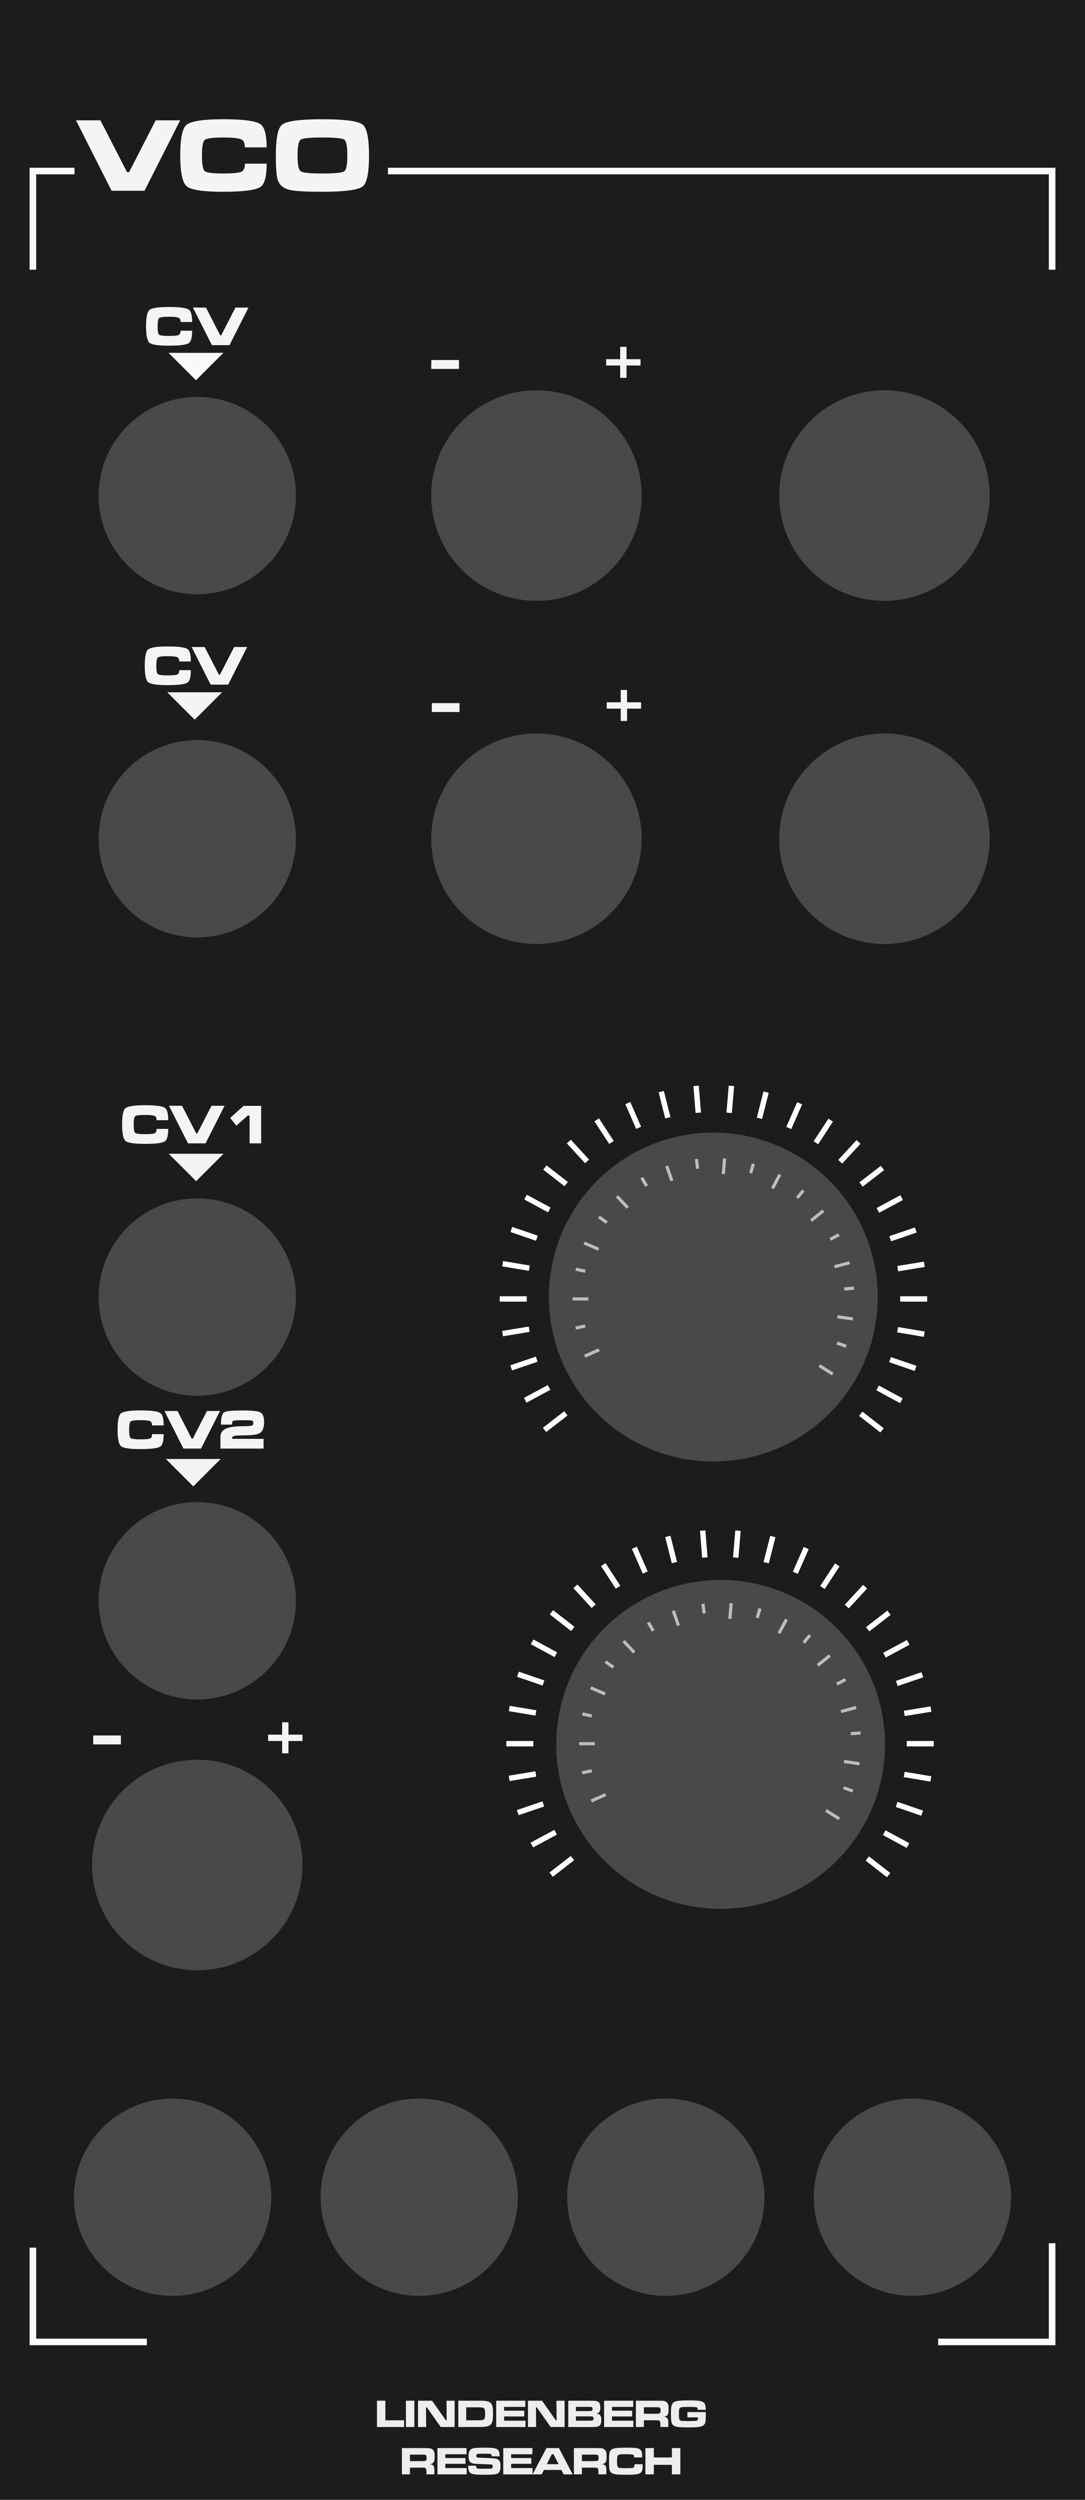 <?xml version="1.0" encoding="utf-8"?>
<!-- Generator: Adobe Illustrator 16.0.0, SVG Export Plug-In . SVG Version: 6.00 Build 0)  -->
<!DOCTYPE svg PUBLIC "-//W3C//DTD SVG 1.1//EN" "http://www.w3.org/Graphics/SVG/1.1/DTD/svg11.dtd">
<svg version="1.1"
	 id="svg8" inkscape:version="0.92.2 5c3e80d, 2017-08-06" sodipodi:docname="MyModule.svg" xmlns:dc="http://purl.org/dc/elements/1.1/" xmlns:cc="http://creativecommons.org/ns#" xmlns:rdf="http://www.w3.org/1999/02/22-rdf-syntax-ns#" xmlns:svg="http://www.w3.org/2000/svg" xmlns:sodipodi="http://sodipodi.sourceforge.net/DTD/sodipodi-0.dtd" xmlns:inkscape="http://www.inkscape.org/namespaces/inkscape"
	 xmlns="http://www.w3.org/2000/svg" xmlns:xlink="http://www.w3.org/1999/xlink" x="0px" y="0px" width="165px" height="380px"
	 viewBox="-59.5 190.5 165 380" enable-background="new -59.5 190.5 165 380" xml:space="preserve">
<rect x="-59.5" y="190.5" fill="#1C1C1C" width="165" height="380"/>
<g display="none">
	<path display="inline" fill="#F4F4F4" d="M12.1,217.195h0.199h0.2l5.399-10.522h4.961l-7.221,14.282H8.957L1.74,206.673h4.955
		L12.1,217.195z"/>
	<path display="inline" fill="#F4F4F4" d="M31.279,206.453c4.082,0,6.595,0.34,7.539,1.021c0.826,0.589,1.24,2.149,1.24,4.684
		h-4.418c0-0.827-0.222-1.354-0.66-1.582c-0.547-0.28-1.78-0.421-3.701-0.421c-2.146,0-3.404,0.169-3.778,0.504
		c-0.375,0.332-0.562,1.385-0.562,3.158c0,1.759,0.187,2.806,0.562,3.141c0.375,0.332,1.634,0.498,3.778,0.498
		c1.947,0,3.168-0.12,3.662-0.361c0.479-0.225,0.719-0.77,0.719-1.636h4.398c0,2.546-0.398,4.104-1.195,4.678
		c-0.947,0.682-3.475,1.021-7.584,1.021c-4.104,0-6.584-0.373-7.44-1.118c-0.866-0.749-1.299-2.829-1.299-6.24
		c0-3.399,0.414-5.462,1.239-6.182C24.674,206.841,27.174,206.453,31.279,206.453z"/>
	<path display="inline" fill="#F4F4F4" d="M60.479,213.816c0,3.479-0.42,5.56-1.26,6.239c-0.904,0.731-3.638,1.099-8.197,1.099
		c-3.334,0-5.521-0.119-6.562-0.36c-1.306-0.306-2.13-0.972-2.478-1.997c-0.267-0.788-0.398-2.447-0.398-4.979
		c0-3.479,0.414-5.561,1.24-6.239c0.904-0.749,3.638-1.123,8.197-1.123c4.547,0,7.273,0.368,8.18,1.104
		C60.053,208.25,60.479,210.337,60.479,213.816z M45.982,213.816c0,1.825,0.213,2.886,0.64,3.179
		c0.414,0.306,1.88,0.459,4.399,0.459c2.533,0,4.012-0.153,4.438-0.459c0.414-0.293,0.62-1.354,0.62-3.179
		c0-1.845-0.207-2.918-0.62-3.225c-0.414-0.293-1.886-0.438-4.419-0.438s-4.005,0.146-4.419,0.438
		C46.195,210.898,45.982,211.975,45.982,213.816z"/>
</g>
<circle fill="#494949" cx="-29.5" cy="318" r="15"/>
<circle fill="#494949" cx="-33.25" cy="524.5" r="15"/>
<circle fill="#494949" cx="4.25" cy="524.5" r="15"/>
<circle fill="#494949" cx="41.75" cy="524.5" r="15"/>
<circle fill="#494949" cx="79.25" cy="524.5" r="15"/>
<circle fill="#494949" cx="50.085" cy="455.668" r="25"/>
<circle fill="#494949" cx="75" cy="318" r="16"/>
<circle fill="#494949" cx="-29.5" cy="387.667" r="15"/>
<circle fill="#494949" cx="-29.5" cy="265.833" r="15"/>
<circle fill="#494949" cx="-29.5" cy="433.834" r="15"/>
<circle fill="#494949" cx="22.078" cy="265.833" r="16"/>
<circle fill="#494949" cx="22.078" cy="318" r="16"/>
<circle fill="#494949" cx="-29.5" cy="474" r="16"/>
<g display="none">
	<path display="inline" fill="#F9F4F4" d="M-11.359,230.506h0.573l1.408,3.95h0.014l1.401-3.95h0.525l-1.703,4.7h-0.519
		L-11.359,230.506z"/>
	<path display="inline" fill="#F9F4F4" d="M-7.006,233.532v-0.105c0-1.1,0.638-1.758,1.576-1.758c0.979,0,1.576,0.638,1.576,1.737
		v0.098c0,1.106-0.645,1.765-1.584,1.765C-6.418,235.269-7.006,234.639-7.006,233.532z M-4.4,233.567v-0.177
		c0-0.966-0.47-1.28-1.037-1.28c-0.631,0-1.022,0.447-1.022,1.261v0.175c0,0.967,0.456,1.282,1.037,1.282
		C-4.793,234.828-4.4,234.387-4.4,233.567z"/>
	<path display="inline" fill="#F9F4F4" d="M-3.037,230.191h0.539v5.015h-0.539V230.191z"/>
	<path display="inline" fill="#F9F4F4" d="M-1.266,234.422v-2.241h-0.498v-0.44h0.498v-0.827h0.531v0.827h0.889v0.44h-0.889v2.156
		c0,0.337,0.112,0.47,0.512,0.47c0.146,0,0.308-0.021,0.447-0.062v0.364c-0.14,0.062-0.287,0.141-0.588,0.141
		C-0.909,235.248-1.266,235.01-1.266,234.422z"/>
	<path display="inline" fill="#F9F4F4" d="M0.75,234.295c0-0.609,0.393-0.931,1.057-1.008l0.939-0.112v-0.364
		c0-0.538-0.238-0.68-0.861-0.68c-0.336,0-0.609,0.05-0.826,0.112v-0.385c0.301-0.126,0.637-0.189,1.035-0.189
		c0.764,0,1.191,0.315,1.191,1.022v2.515H2.852l-0.058-0.302H2.759c-0.161,0.195-0.454,0.363-0.924,0.363
		C1.205,235.269,0.75,234.946,0.75,234.295z M2.746,234.597v-1.021l-0.799,0.091c-0.428,0.042-0.637,0.217-0.637,0.616
		c0,0.378,0.258,0.566,0.657,0.566C2.291,234.849,2.6,234.743,2.746,234.597z"/>
	<path display="inline" fill="#F9F4F4" d="M3.914,235.423c0-0.371,0.301-0.588,0.658-0.707v-0.035
		c-0.196-0.056-0.352-0.203-0.352-0.435c0-0.217,0.127-0.378,0.393-0.574c-0.266-0.175-0.434-0.455-0.434-0.868v-0.015
		c0-0.721,0.547-1.12,1.311-1.12c0.174,0,0.336,0.021,0.49,0.056h1.176v0.414H6.533c0.16,0.153,0.252,0.363,0.252,0.638v0.007
		c0,0.743-0.574,1.113-1.303,1.113c-0.217,0-0.414-0.034-0.597-0.099c-0.09,0.084-0.159,0.168-0.159,0.28
		c0,0.188,0.11,0.259,0.342,0.259h0.961c0.63,0,1.1,0.189,1.1,0.834c0,0.596-0.477,1.064-1.66,1.064
		C4.411,236.235,3.914,235.927,3.914,235.423z M6.568,235.241c0-0.322-0.168-0.429-0.623-0.429H4.943
		c-0.267,0.092-0.469,0.245-0.469,0.539c0,0.31,0.293,0.464,0.979,0.464C6.273,235.815,6.568,235.605,6.568,235.241z M6.246,232.804
		v-0.035c0-0.477-0.295-0.692-0.764-0.692c-0.478,0-0.771,0.252-0.771,0.687v0.035c0,0.455,0.309,0.679,0.771,0.679
		C5.966,233.476,6.246,233.252,6.246,232.804z"/>
	<path display="inline" fill="#F9F4F4" d="M7.582,233.518v-0.098c0-1.212,0.715-1.751,1.514-1.751c0.951,0,1.399,0.554,1.399,1.632
		v0.301H8.128c0.028,0.869,0.44,1.205,1.185,1.205c0.461,0,0.771-0.111,1.086-0.259v0.398c-0.211,0.146-0.609,0.321-1.17,0.321
		C8.135,235.269,7.582,234.604,7.582,233.518z M8.128,233.175h1.808c0-0.757-0.287-1.071-0.854-1.071
		C8.646,232.104,8.184,232.355,8.128,233.175z"/>
	<path display="inline" fill="#F9F4F4" d="M12.973,232.908v-0.141c0-1.681,0.938-2.339,2.135-2.339c0.504,0,0.869,0.104,1.156,0.259
		v0.463c-0.371-0.146-0.722-0.252-1.184-0.252c-0.891,0-1.52,0.531-1.52,1.778v0.23c0,1.205,0.446,1.904,1.525,1.904
		c0.581,0,0.932-0.16,1.227-0.308v0.469c-0.315,0.184-0.742,0.31-1.297,0.31C13.749,235.283,12.973,234.498,12.973,232.908z"/>
	<path display="inline" fill="#F9F4F4" d="M16.912,233.532v-0.105c0-1.1,0.639-1.758,1.576-1.758c0.979,0,1.576,0.638,1.576,1.737
		v0.098c0,1.106-0.646,1.765-1.584,1.765C17.501,235.269,16.912,234.639,16.912,233.532z M19.518,233.567v-0.177
		c0-0.966-0.469-1.28-1.035-1.28c-0.631,0-1.022,0.447-1.022,1.261v0.175c0,0.967,0.455,1.282,1.037,1.282
		C19.127,234.828,19.518,234.387,19.518,233.567z"/>
	<path display="inline" fill="#F9F4F4" d="M20.869,231.732h0.51v0.301h0.029c0.322-0.21,0.77-0.364,1.197-0.364
		c0.68,0,1.008,0.273,1.008,0.945v2.592h-0.531v-2.479c0-0.42-0.148-0.596-0.701-0.596c-0.328,0-0.693,0.119-0.98,0.253v2.822h-0.53
		L20.869,231.732L20.869,231.732z"/>
	<path display="inline" fill="#F9F4F4" d="M24.816,234.422v-2.241h-0.498v-0.44h0.498v-0.827h0.531v0.827h0.891v0.44h-0.891v2.156
		c0,0.337,0.112,0.47,0.512,0.47c0.147,0,0.309-0.021,0.449-0.062v0.364c-0.142,0.062-0.287,0.141-0.588,0.141
		C25.174,235.248,24.816,235.01,24.816,234.422z"/>
	<path display="inline" fill="#F9F4F4" d="M27.07,231.732h0.51v0.392h0.035c0.197-0.224,0.574-0.427,0.967-0.427
		c0.078,0,0.176,0.007,0.211,0.014v0.483c-0.092-0.015-0.197-0.021-0.252-0.021c-0.352,0-0.688,0.126-0.932,0.302v2.731H27.07
		V231.732L27.07,231.732z"/>
	<path display="inline" fill="#F9F4F4" d="M29.273,233.532v-0.105c0-1.1,0.639-1.758,1.576-1.758c0.979,0,1.575,0.638,1.575,1.737
		v0.098c0,1.106-0.646,1.765-1.582,1.765C29.863,235.269,29.273,234.639,29.273,233.532z M31.879,233.567v-0.177
		c0-0.966-0.469-1.28-1.035-1.28c-0.631,0-1.023,0.447-1.023,1.261v0.175c0,0.967,0.455,1.282,1.037,1.282
		C31.488,234.828,31.879,234.387,31.879,233.567z"/>
	<path display="inline" fill="#F9F4F4" d="M33.244,230.191h0.539v5.015h-0.539V230.191z"/>
	<path display="inline" fill="#F9F4F4" d="M34.832,230.191h0.539v5.015h-0.539V230.191z"/>
	<path display="inline" fill="#F9F4F4" d="M36.189,233.518v-0.098c0-1.212,0.715-1.751,1.514-1.751c0.953,0,1.4,0.554,1.4,1.632
		v0.301h-2.367c0.027,0.869,0.44,1.205,1.184,1.205c0.463,0,0.771-0.111,1.086-0.259v0.398c-0.211,0.146-0.609,0.321-1.17,0.321
		C36.744,235.269,36.189,234.604,36.189,233.518z M36.736,233.175h1.807c0-0.757-0.287-1.071-0.854-1.071
		C37.254,232.104,36.793,232.355,36.736,233.175z"/>
	<path display="inline" fill="#F9F4F4" d="M39.705,233.567v-0.093c0-1.261,0.65-1.807,1.547-1.807c0.428,0,0.721,0.119,0.91,0.231
		v-1.71h0.539v5.016h-0.447l-0.062-0.287h-0.028c-0.209,0.203-0.547,0.35-1.017,0.35C40.453,235.269,39.705,234.849,39.705,233.567z
		 M42.162,234.533v-2.186c-0.16-0.126-0.482-0.225-0.84-0.225c-0.658,0-1.059,0.344-1.059,1.282v0.14
		c0,0.974,0.422,1.282,1.045,1.282C41.715,234.828,41.988,234.674,42.162,234.533z"/>
	<path display="inline" fill="#F9F4F4" d="M45.389,232.908v-0.111c0-1.479,0.777-2.367,2.072-2.367c1.268,0,2.045,0.833,2.045,2.374
		v0.112c0,1.478-0.777,2.367-2.064,2.367C46.166,235.283,45.389,234.449,45.389,232.908z M48.912,233.021v-0.218
		c0-1.142-0.414-1.912-1.479-1.919c-0.968,0-1.449,0.756-1.449,1.808v0.217c0,1.135,0.42,1.92,1.471,1.92
		C48.428,234.828,48.912,234.064,48.912,233.021z"/>
	<path display="inline" fill="#F9F4F4" d="M50.113,235.017v-0.427c0.301,0.111,0.553,0.217,1.043,0.217
		c0.555,0,0.777-0.195,0.777-0.512c0-0.321-0.16-0.462-0.603-0.588l-0.345-0.091c-0.504-0.142-0.848-0.371-0.848-0.96
		c0-0.588,0.387-0.987,1.185-0.987c0.463,0,0.764,0.105,0.946,0.203v0.435c-0.184-0.092-0.533-0.183-0.918-0.183
		c-0.469,0-0.701,0.161-0.701,0.483c0,0.301,0.148,0.428,0.521,0.531l0.351,0.099c0.666,0.176,0.938,0.398,0.938,1.002
		c0,0.658-0.461,1.021-1.225,1.021C50.779,235.262,50.4,235.178,50.113,235.017z"/>
	<path display="inline" fill="#F9F4F4" d="M53.039,233.539v-0.105c0-1.231,0.729-1.765,1.625-1.765c0.455,0,0.729,0.084,0.959,0.231
		v0.447c-0.309-0.141-0.531-0.225-0.988-0.225c-0.629,0-1.043,0.428-1.043,1.226v0.168c0,0.891,0.371,1.289,1.113,1.289
		c0.471,0,0.777-0.146,0.953-0.245v0.436c-0.225,0.133-0.533,0.271-1.016,0.271C53.648,235.269,53.039,234.681,53.039,233.539z"/>
	<path display="inline" fill="#F9F4F4" d="M56.42,230.479h0.547v0.562H56.42V230.479z M56.428,231.739h0.531v3.467h-0.531V231.739z"
		/>
	<path display="inline" fill="#F9F4F4" d="M58.01,230.191h0.539v5.015H58.01V230.191z"/>
	<path display="inline" fill="#F9F4F4" d="M59.598,230.191h0.539v5.015h-0.539V230.191z"/>
	<path display="inline" fill="#F9F4F4" d="M60.936,234.295c0-0.609,0.392-0.931,1.058-1.008l0.938-0.112v-0.364
		c0-0.538-0.238-0.68-0.861-0.68c-0.338,0-0.608,0.05-0.827,0.112v-0.385c0.303-0.126,0.639-0.189,1.036-0.189
		c0.765,0,1.191,0.315,1.191,1.022v2.515h-0.436l-0.055-0.302h-0.035c-0.162,0.195-0.455,0.363-0.926,0.363
		C61.391,235.269,60.936,234.946,60.936,234.295z M62.932,234.597v-1.021l-0.799,0.091c-0.428,0.042-0.639,0.217-0.639,0.616
		c0,0.378,0.26,0.566,0.66,0.566C62.477,234.849,62.783,234.743,62.932,234.597z"/>
	<path display="inline" fill="#F9F4F4" d="M64.672,234.422v-2.241h-0.496v-0.44h0.496v-0.827h0.533v0.827h0.889v0.44h-0.889v2.156
		c0,0.337,0.111,0.47,0.512,0.47c0.146,0,0.309-0.021,0.447-0.062v0.364c-0.139,0.062-0.287,0.141-0.588,0.141
		C65.029,235.248,64.672,235.01,64.672,234.422z"/>
	<path display="inline" fill="#F9F4F4" d="M66.709,233.532v-0.105c0-1.1,0.639-1.758,1.576-1.758c0.98,0,1.576,0.638,1.576,1.737
		v0.098c0,1.106-0.646,1.765-1.582,1.765C67.299,235.269,66.709,234.639,66.709,233.532z M69.314,233.567v-0.177
		c0-0.966-0.469-1.28-1.035-1.28c-0.631,0-1.023,0.447-1.023,1.261v0.175c0,0.967,0.455,1.282,1.037,1.282
		C68.924,234.828,69.314,234.387,69.314,233.567z"/>
	<path display="inline" fill="#F9F4F4" d="M70.666,231.732h0.51v0.392h0.035c0.197-0.224,0.574-0.427,0.967-0.427
		c0.078,0,0.176,0.007,0.211,0.014v0.483c-0.092-0.015-0.197-0.021-0.252-0.021c-0.352,0-0.688,0.126-0.932,0.302v2.731h-0.539
		V231.732L70.666,231.732z"/>
</g>
<g>
	<path fill="#EDEDED" d="M-2.173,555.434h1.28v2.979h2.845v1.02h-4.125V555.434z"/>
	<path fill="#EDEDED" d="M2.23,555.434h1.28v3.999H2.23V555.434z"/>
	<path fill="#EDEDED" d="M4.07,555.434h2.136l2.095,2.982h0.126l-0.029-2.982h1.239v3.999H7.519l-2.104-2.985H5.283l0.026,2.985
		H4.07V555.434z"/>
	<path fill="#EDEDED" d="M10.196,559.433v-3.999h2.886c0.627,0,1.032,0.011,1.216,0.032c0.355,0.041,0.617,0.134,0.785,0.274
		c0.18,0.156,0.298,0.408,0.354,0.76c0.027,0.166,0.041,0.455,0.041,0.866c0,0.529-0.023,0.897-0.07,1.104
		c-0.064,0.281-0.17,0.488-0.316,0.621c-0.1,0.092-0.221,0.161-0.363,0.208s-0.335,0.081-0.577,0.103
		c-0.191,0.021-0.547,0.026-1.066,0.026L10.196,559.433L10.196,559.433z M11.397,558.413h1.696c0.344,0,0.601-0.018,0.771-0.041
		c0.188-0.031,0.309-0.14,0.357-0.313c0.037-0.129,0.056-0.332,0.056-0.609c0-0.297-0.02-0.515-0.059-0.649
		c-0.047-0.174-0.154-0.279-0.322-0.316c-0.133-0.028-0.404-0.047-0.814-0.047h-1.685V558.413L11.397,558.413z"/>
	<path fill="#EDEDED" d="M15.958,555.434h4.43v0.94h-3.229v0.577h3.064v0.879h-3.064v0.642h3.252v0.961h-4.453V555.434
		L15.958,555.434z"/>
	<path fill="#EDEDED" d="M20.792,555.434h2.136l2.095,2.982h0.126l-0.029-2.982h1.239v3.999h-2.118l-2.104-2.985h-0.132l0.026,2.985
		h-1.239V555.434z"/>
	<path fill="#EDEDED" d="M26.918,559.433v-3.999h2.874c0.611,0.002,0.975,0.007,1.09,0.015c0.262,0.02,0.454,0.062,0.577,0.145
		c0.142,0.09,0.231,0.214,0.274,0.372c0.039,0.146,0.06,0.316,0.06,0.51c0,0.234-0.022,0.411-0.067,0.53
		c-0.074,0.189-0.23,0.321-0.472,0.396c0.178,0.031,0.31,0.076,0.396,0.137c0.195,0.133,0.293,0.404,0.293,0.824
		c0,0.326-0.051,0.567-0.151,0.728c-0.09,0.137-0.228,0.229-0.41,0.277c-0.156,0.041-0.418,0.062-0.785,0.064l-0.794,0.006
		L26.918,559.433L26.918,559.433z M28.079,557.01h1.717c0.377,0,0.602-0.016,0.674-0.044c0.096-0.037,0.144-0.133,0.144-0.287
		c0-0.158-0.058-0.253-0.173-0.284c-0.045-0.012-0.26-0.019-0.645-0.021h-1.717V557.01L28.079,557.01z M28.079,558.472h1.723
		c0.32-0.002,0.509-0.004,0.565-0.006c0.178-0.008,0.291-0.043,0.34-0.105c0.037-0.051,0.056-0.129,0.056-0.23
		c0-0.168-0.061-0.271-0.182-0.296c-0.043-0.016-0.303-0.021-0.779-0.021h-1.723V558.472L28.079,558.472z"/>
	<path fill="#EDEDED" d="M32.365,555.434h4.43v0.94h-3.229v0.577h3.064v0.879h-3.064v0.642h3.252v0.961h-4.452V555.434
		L32.365,555.434z"/>
	<path fill="#EDEDED" d="M37.199,559.433v-3.999h2.944c0.694,0.002,1.104,0.009,1.229,0.021c0.144,0.014,0.272,0.056,0.388,0.125
		c0.116,0.065,0.207,0.153,0.271,0.265c0.066,0.115,0.105,0.235,0.119,0.36c0.019,0.146,0.027,0.319,0.027,0.526
		c0,0.326-0.021,0.558-0.068,0.687c-0.067,0.188-0.196,0.32-0.387,0.396c-0.063,0.025-0.16,0.048-0.289,0.067
		c0.256,0.02,0.438,0.093,0.551,0.22c0.049,0.057,0.082,0.121,0.104,0.195c0.021,0.068,0.035,0.18,0.042,0.316
		c0.002,0.072,0.003,0.224,0.003,0.442v0.372h-1.201v-0.214c0-0.238-0.011-0.409-0.031-0.516c-0.031-0.146-0.11-0.233-0.237-0.265
		c-0.084-0.019-0.261-0.025-0.53-0.025h-1.717v1.02L37.199,559.433L37.199,559.433z M38.417,557.417h1.714
		c0.257-0.005,0.407-0.012,0.454-0.016c0.172-0.01,0.28-0.062,0.325-0.155c0.03-0.065,0.047-0.182,0.047-0.34
		c0-0.137-0.015-0.234-0.041-0.305c-0.041-0.098-0.14-0.148-0.296-0.164c-0.055-0.004-0.219-0.007-0.492-0.009h-1.711V557.417
		L38.417,557.417z"/>
	<path fill="#EDEDED" d="M45.044,557.165h2.786c0.004,0.088,0.006,0.145,0.006,0.17c0,0.521-0.015,0.928-0.044,1.213
		c-0.047,0.461-0.309,0.739-0.785,0.838c-0.246,0.049-0.516,0.078-0.809,0.088c-0.312,0.012-0.68,0.018-1.104,0.018
		c-0.757,0-1.297-0.023-1.621-0.081c-0.449-0.071-0.728-0.278-0.834-0.618c-0.054-0.166-0.084-0.356-0.092-0.571
		c-0.01-0.271-0.015-0.557-0.015-0.861c0-0.516,0.024-0.878,0.073-1.087c0.069-0.291,0.19-0.496,0.363-0.615
		c0.09-0.062,0.202-0.109,0.338-0.146c0.135-0.033,0.327-0.062,0.575-0.083c0.351-0.031,0.822-0.047,1.418-0.047
		c0.767,0,1.308,0.028,1.626,0.091c0.322,0.061,0.549,0.168,0.68,0.322c0.115,0.139,0.187,0.354,0.211,0.654
		c0.007,0.078,0.01,0.201,0.01,0.367h-1.219c-0.002-0.105-0.008-0.184-0.019-0.223c-0.026-0.1-0.114-0.159-0.261-0.179
		c-0.193-0.025-0.574-0.038-1.143-0.038c-0.506,0-0.856,0.017-1.053,0.05c-0.186,0.033-0.298,0.135-0.337,0.305
		c-0.03,0.129-0.047,0.358-0.047,0.688c0,0.379,0.017,0.638,0.05,0.772c0.043,0.188,0.176,0.289,0.398,0.312
		c0.109,0.01,0.439,0.019,0.99,0.023c0.602-0.005,0.988-0.017,1.162-0.032c0.158-0.025,0.25-0.099,0.272-0.209
		c0.015-0.069,0.021-0.181,0.021-0.321h-1.603v-0.802L45.044,557.165L45.044,557.165z"/>
	<path fill="#EDEDED" d="M1.622,566.633v-3.999h2.944c0.695,0.002,1.105,0.009,1.23,0.021c0.143,0.018,0.272,0.06,0.388,0.125
		c0.116,0.069,0.207,0.157,0.271,0.269c0.066,0.111,0.106,0.231,0.12,0.356c0.018,0.146,0.026,0.323,0.026,0.53
		c0,0.326-0.022,0.554-0.067,0.683c-0.068,0.191-0.197,0.324-0.387,0.398c-0.064,0.025-0.161,0.048-0.29,0.067
		c0.256,0.02,0.439,0.093,0.551,0.22c0.049,0.057,0.083,0.121,0.104,0.195c0.021,0.068,0.035,0.18,0.042,0.316
		c0.002,0.072,0.003,0.22,0.003,0.442v0.372H5.356v-0.214c0-0.238-0.011-0.409-0.032-0.517c-0.031-0.146-0.11-0.232-0.237-0.264
		c-0.084-0.018-0.261-0.026-0.53-0.026H2.84v1.021L1.622,566.633L1.622,566.633z M2.841,564.617h1.714
		c0.256-0.004,0.407-0.008,0.454-0.012c0.172-0.01,0.28-0.062,0.325-0.158c0.031-0.062,0.047-0.179,0.047-0.337
		c0-0.137-0.014-0.234-0.041-0.305c-0.041-0.098-0.14-0.152-0.296-0.164c-0.055-0.004-0.219-0.007-0.492-0.009H2.841V564.617
		L2.841,564.617z"/>
	<path fill="#EDEDED" d="M7.021,562.634h4.43v0.938H8.222v0.577h3.064v0.879H8.222v0.646h3.252v0.961H7.021V562.634L7.021,562.634z"
		/>
	<path fill="#EDEDED" d="M11.715,565.309h1.181c-0.002,0.197,0.038,0.324,0.12,0.381c0.043,0.027,0.092,0.046,0.146,0.06
		c0.054,0.01,0.15,0.017,0.287,0.021c0.068,0.002,0.292,0.004,0.671,0.006c0.52-0.002,0.82-0.005,0.902-0.009
		c0.154-0.012,0.256-0.032,0.305-0.062c0.068-0.045,0.103-0.141,0.103-0.285c0-0.104-0.021-0.174-0.064-0.215
		c-0.059-0.06-0.198-0.09-0.419-0.094c-0.152,0-0.471-0.012-0.955-0.033c-0.5-0.021-0.824-0.035-0.973-0.041
		c-0.387-0.014-0.659-0.059-0.817-0.137c-0.203-0.1-0.336-0.27-0.398-0.51c-0.035-0.133-0.053-0.307-0.053-0.521
		c0-0.45,0.086-0.771,0.258-0.955c0.129-0.145,0.324-0.233,0.586-0.278c0.236-0.039,0.799-0.062,1.688-0.062
		c0.578,0,0.986,0.021,1.225,0.054c0.314,0.045,0.541,0.123,0.68,0.23c0.188,0.154,0.281,0.435,0.281,0.829
		c0,0.043-0.001,0.111-0.003,0.205h-1.181c-0.004-0.096-0.011-0.162-0.021-0.199c-0.027-0.105-0.117-0.171-0.27-0.185
		c-0.135-0.014-0.463-0.021-0.984-0.021c-0.516,0-0.821,0.019-0.917,0.045c-0.107,0.034-0.161,0.125-0.161,0.271
		c0,0.141,0.057,0.227,0.17,0.258c0.096,0.025,0.526,0.05,1.292,0.073c0.693,0.02,1.136,0.044,1.327,0.073
		c0.193,0.025,0.347,0.069,0.461,0.132c0.114,0.059,0.206,0.142,0.274,0.249c0.104,0.158,0.155,0.413,0.155,0.765
		c0,0.396-0.051,0.683-0.152,0.864c-0.102,0.182-0.268,0.306-0.498,0.372c-0.227,0.063-0.851,0.1-1.872,0.1
		c-0.621,0-1.069-0.017-1.345-0.05c-0.336-0.039-0.577-0.115-0.724-0.229c-0.158-0.121-0.252-0.294-0.281-0.517
		c-0.016-0.104-0.023-0.23-0.023-0.381L11.715,565.309L11.715,565.309z"/>
	<path fill="#EDEDED" d="M17.032,562.634h4.43v0.938h-3.229v0.577h3.064v0.879h-3.064v0.646h3.252v0.961h-4.453V562.634
		L17.032,562.634z"/>
	<path fill="#EDEDED" d="M26.208,566.633l-0.343-0.677h-2.646l-0.343,0.677h-1.392l2.121-3.999h1.893l2.092,3.999H26.208z
		 M25.437,565.08l-0.771-1.519h-0.243l-0.771,1.519H25.437z"/>
	<path fill="#EDEDED" d="M27.772,566.633v-3.999h2.944c0.695,0.002,1.105,0.009,1.23,0.021c0.143,0.018,0.271,0.06,0.388,0.125
		c0.116,0.069,0.207,0.157,0.271,0.269c0.066,0.111,0.106,0.231,0.121,0.356c0.018,0.146,0.025,0.323,0.025,0.53
		c0,0.326-0.021,0.554-0.066,0.683c-0.068,0.191-0.197,0.324-0.388,0.398c-0.063,0.025-0.161,0.048-0.29,0.067
		c0.256,0.02,0.439,0.093,0.551,0.22c0.049,0.057,0.084,0.121,0.104,0.195c0.021,0.068,0.034,0.18,0.042,0.316
		c0.002,0.072,0.003,0.22,0.003,0.442v0.372h-1.201v-0.214c0-0.238-0.011-0.409-0.032-0.517c-0.031-0.146-0.109-0.232-0.237-0.264
		c-0.084-0.018-0.261-0.026-0.53-0.026H28.99v1.021L27.772,566.633L27.772,566.633z M28.991,564.617h1.714
		c0.256-0.004,0.407-0.008,0.454-0.012c0.172-0.01,0.28-0.062,0.324-0.158c0.031-0.062,0.048-0.179,0.048-0.337
		c0-0.137-0.015-0.234-0.041-0.305c-0.041-0.098-0.14-0.152-0.296-0.164c-0.055-0.004-0.219-0.007-0.492-0.009h-1.711V564.617
		L28.991,564.617z"/>
	<path fill="#EDEDED" d="M36.998,565.089h1.219c0.009,0.191,0.013,0.329,0.013,0.397c0,0.291-0.047,0.524-0.139,0.7
		c-0.096,0.188-0.277,0.312-0.548,0.384c-0.295,0.08-0.806,0.12-1.528,0.12c-0.8,0-1.338-0.013-1.615-0.038
		c-0.258-0.021-0.461-0.056-0.608-0.103s-0.271-0.115-0.369-0.205c-0.131-0.121-0.214-0.281-0.249-0.48
		c-0.039-0.209-0.059-0.607-0.059-1.207c0-0.568,0.015-0.958,0.044-1.153c0.043-0.301,0.159-0.52,0.349-0.65
		c0.145-0.102,0.375-0.174,0.691-0.217c0.328-0.043,0.917-0.064,1.767-0.064c0.507,0,0.866,0.015,1.081,0.032
		c0.324,0.031,0.561,0.094,0.709,0.188c0.184,0.111,0.301,0.278,0.35,0.5c0.035,0.153,0.053,0.338,0.053,0.543
		c0,0.031-0.001,0.108-0.004,0.229h-1.219c-0.004-0.098-0.008-0.164-0.012-0.199c-0.016-0.119-0.068-0.19-0.16-0.226
		c-0.14-0.047-0.519-0.07-1.138-0.07c-0.422,0-0.713,0.015-0.873,0.035c-0.194,0.027-0.315,0.134-0.362,0.319
		c-0.037,0.146-0.057,0.393-0.057,0.727c0,0.344,0.02,0.581,0.057,0.712c0.047,0.17,0.176,0.271,0.387,0.296
		c0.172,0.021,0.474,0.032,0.904,0.032c0.467,0,0.785-0.01,0.955-0.029c0.16-0.018,0.262-0.072,0.305-0.173
		C36.976,565.408,36.994,565.274,36.998,565.089z"/>
	<path fill="#EDEDED" d="M38.649,562.634h1.281v1.43h2.75v-1.43h1.28v3.999h-1.28v-1.45h-2.75v1.45h-1.281V562.634z"/>
</g>
<circle fill="#494949" cx="75" cy="265.833" r="16"/>
<circle fill="#494949" cx="48.974" cy="387.667" r="25"/>
<polyline fill="none" stroke="#FCFCFC" stroke-miterlimit="10" points="-37.166,546.5 -54.5,546.5 -54.5,532.168 "/>
<path fill="none" stroke="#FCFCFC" stroke-miterlimit="10" d="M-37.166,565.5"/>
<polyline fill="none" stroke="#FCFCFC" stroke-miterlimit="10" points="100.5,531.5 100.5,546.5 83.168,546.5 "/>
<polyline fill="none" stroke="#FCFCFC" stroke-miterlimit="10" points="-0.5,216.5 100.5,216.5 100.5,231.5 "/>
<polyline fill="none" stroke="#FCFCFC" stroke-miterlimit="10" points="-54.5,231.5 -54.5,216.5 -48.167,216.5 "/>
<g>
	<path fill="#F4F4F4" d="M-40.176,216.681h0.15h0.15l4.051-7.892h3.721l-5.417,10.712h-5.01l-5.413-10.712h3.717L-40.176,216.681z"
		/>
	<path fill="#F4F4F4" d="M-25.536,208.624c3.062,0,4.946,0.256,5.654,0.766c0.62,0.442,0.931,1.613,0.931,3.512h-3.314
		c0-0.619-0.165-1.015-0.494-1.186c-0.41-0.21-1.336-0.315-2.776-0.315c-1.609,0-2.554,0.126-2.834,0.377
		c-0.281,0.249-0.421,1.039-0.421,2.37c0,1.318,0.14,2.103,0.421,2.354c0.28,0.249,1.225,0.373,2.834,0.373
		c1.46,0,2.375-0.09,2.747-0.271c0.358-0.169,0.538-0.577,0.538-1.227h3.3c0,1.909-0.299,3.078-0.897,3.508
		c-0.71,0.511-2.606,0.766-5.688,0.766c-3.079,0-4.939-0.279-5.581-0.839c-0.649-0.562-0.974-2.121-0.974-4.681
		c0-2.551,0.31-4.096,0.93-4.636C-30.49,208.915-28.615,208.624-25.536,208.624z"/>
	<path fill="#F4F4F4" d="M-3.381,214.147c0,2.609-0.314,4.17-0.944,4.68c-0.679,0.549-2.729,0.824-6.149,0.824
		c-2.5,0-4.141-0.091-4.922-0.271c-0.979-0.229-1.598-0.729-1.857-1.498c-0.2-0.59-0.3-1.835-0.3-3.734c0-2.61,0.31-4.17,0.93-4.681
		c0.679-0.562,2.729-0.843,6.149-0.843c3.411,0,5.455,0.276,6.134,0.828C-3.701,209.972-3.381,211.537-3.381,214.147z
		 M-14.253,214.147c0,1.369,0.16,2.164,0.48,2.384c0.31,0.229,1.41,0.344,3.299,0.344c1.899,0,3.009-0.114,3.329-0.344
		c0.31-0.22,0.465-1.015,0.465-2.384c0-1.382-0.155-2.188-0.465-2.418c-0.31-0.219-1.415-0.329-3.314-0.329s-3.004,0.11-3.314,0.329
		C-14.094,211.96-14.253,212.766-14.253,214.147z"/>
</g>
<g>
	<g>
		<path fill="#F4F4F4" d="M-33.792,237.167c1.633,0,2.638,0.136,3.016,0.408c0.331,0.235,0.496,0.86,0.496,1.873h-1.768
			c0-0.331-0.088-0.542-0.264-0.633c-0.219-0.112-0.712-0.168-1.48-0.168c-0.858,0-1.362,0.067-1.512,0.201
			c-0.15,0.133-0.225,0.554-0.225,1.264c0,0.703,0.075,1.122,0.225,1.256c0.15,0.133,0.654,0.199,1.512,0.199
			c0.779,0,1.267-0.048,1.465-0.145c0.191-0.09,0.287-0.308,0.287-0.654h1.76c0,1.019-0.16,1.642-0.479,1.871
			c-0.379,0.272-1.39,0.408-3.033,0.408c-1.642,0-2.634-0.149-2.977-0.447c-0.346-0.3-0.52-1.132-0.52-2.496
			c0-1.36,0.166-2.185,0.496-2.473C-36.435,237.322-35.435,237.167-33.792,237.167z"/>
		<path fill="#F4F4F4" d="M-26.016,241.464h0.08h0.08l2.16-4.209h1.984l-2.889,5.713h-2.672l-2.887-5.713h1.982L-26.016,241.464z"/>
	</g>
	<polygon fill="#F9F9F9" points="-25.53,244.137 -29.697,248.301 -33.863,244.137 	"/>
</g>
<g>
	<g>
		<path fill="#F4F4F4" d="M-33.989,288.767c1.633,0,2.638,0.136,3.016,0.408c0.331,0.235,0.496,0.86,0.496,1.873h-1.768
			c0-0.331-0.088-0.542-0.264-0.633c-0.219-0.112-0.712-0.168-1.48-0.168c-0.858,0-1.362,0.067-1.512,0.201
			c-0.15,0.133-0.225,0.554-0.225,1.264c0,0.703,0.075,1.122,0.225,1.256c0.15,0.133,0.654,0.199,1.512,0.199
			c0.779,0,1.267-0.048,1.465-0.145c0.191-0.09,0.287-0.308,0.287-0.654h1.76c0,1.019-0.16,1.642-0.479,1.871
			c-0.379,0.272-1.39,0.408-3.033,0.408c-1.642,0-2.634-0.149-2.977-0.447c-0.346-0.3-0.52-1.132-0.52-2.496
			c0-1.36,0.166-2.185,0.496-2.473C-36.631,288.922-35.631,288.767-33.989,288.767z"/>
		<path fill="#F4F4F4" d="M-26.213,293.063h0.08h0.08l2.16-4.209h1.984l-2.889,5.713h-2.672l-2.887-5.713h1.982L-26.213,293.063z"/>
	</g>
	<polygon fill="#F4F4F4" points="-25.727,295.736 -29.894,299.9 -34.06,295.736 	"/>
</g>
<g>
	<g>
		<path fill="#F4F4F4" d="M-37.432,358.503c1.633,0,2.638,0.136,3.016,0.408c0.331,0.235,0.496,0.86,0.496,1.873h-1.768
			c0-0.331-0.088-0.542-0.264-0.633c-0.219-0.112-0.712-0.168-1.48-0.168c-0.858,0-1.362,0.067-1.512,0.201
			c-0.15,0.133-0.225,0.554-0.225,1.264c0,0.703,0.075,1.122,0.225,1.256c0.15,0.133,0.654,0.199,1.512,0.199
			c0.779,0,1.267-0.048,1.465-0.145c0.191-0.09,0.287-0.308,0.287-0.654h1.76c0,1.019-0.16,1.642-0.479,1.871
			c-0.379,0.272-1.39,0.408-3.033,0.408c-1.642,0-2.634-0.149-2.977-0.447c-0.346-0.3-0.52-1.132-0.52-2.496
			c0-1.36,0.166-2.185,0.496-2.473C-40.074,358.658-39.074,358.503-37.432,358.503z"/>
		<path fill="#F4F4F4" d="M-29.655,362.8h0.08h0.08l2.16-4.209h1.984l-2.889,5.713h-2.672l-2.887-5.713h1.982L-29.655,362.8z"/>
		<path fill="#F4F4F4" d="M-19.784,364.304h-1.76v-4.225h-0.271l-1.744,1.529l-0.936-1.168l2.039-1.84h2.672V364.304z"/>
	</g>
	<polygon fill="#F4F4F4" points="-25.504,365.886 -29.671,370.05 -33.837,365.886 	"/>
</g>
<g>
	<g>
		<path fill="#F4F4F4" d="M-38.122,404.899c1.633,0,2.638,0.136,3.016,0.408c0.331,0.235,0.496,0.86,0.496,1.873h-1.768
			c0-0.331-0.088-0.542-0.264-0.633c-0.219-0.112-0.712-0.168-1.48-0.168c-0.858,0-1.362,0.067-1.512,0.201
			c-0.15,0.133-0.225,0.554-0.225,1.264c0,0.703,0.075,1.122,0.225,1.256c0.15,0.133,0.654,0.199,1.512,0.199
			c0.779,0,1.267-0.048,1.465-0.145c0.191-0.09,0.287-0.308,0.287-0.654h1.76c0,1.019-0.16,1.642-0.479,1.871
			c-0.379,0.272-1.39,0.408-3.033,0.408c-1.642,0-2.634-0.149-2.977-0.447c-0.346-0.3-0.52-1.132-0.52-2.496
			c0-1.36,0.166-2.185,0.496-2.473C-40.764,405.055-39.764,404.899-38.122,404.899z"/>
		<path fill="#F4F4F4" d="M-30.346,409.196h0.08h0.08l2.16-4.209h1.984l-2.889,5.713h-2.672l-2.887-5.713h1.982L-30.346,409.196z"/>
		<path fill="#F4F4F4" d="M-22.57,407.3c0.694,0,1.134-0.026,1.32-0.08c0.181-0.054,0.271-0.176,0.271-0.367
			c0-0.234-0.064-0.37-0.191-0.408c-0.133-0.038-0.602-0.057-1.408-0.057c-0.827,0-1.307,0.026-1.439,0.08
			c-0.134,0.059-0.201,0.256-0.201,0.592h-1.68c0-1.051,0.166-1.677,0.496-1.879c0.299-0.183,1.241-0.273,2.824-0.273
			c1.43,0,2.328,0.099,2.695,0.297c0.363,0.203,0.545,0.686,0.545,1.447c0,0.907-0.246,1.489-0.736,1.744
			c-0.379,0.198-1.213,0.297-2.504,0.297c-0.72,0-1.184,0.04-1.393,0.119c-0.166,0.063-0.248,0.2-0.248,0.408h4.801v1.48h-6.561
			v-1.76c0-0.598,0.277-1.021,0.832-1.271C-24.597,407.423-23.738,407.3-22.57,407.3z"/>
	</g>
	<polygon fill="#F4F4F4" points="-25.944,412.282 -30.11,416.446 -34.277,412.282 	"/>
</g>
<g>
	<g>
		<path fill="#F4F4F4" d="M6.092,245.225h4.204v1.353H6.078L6.092,245.225z"/>
	</g>
	<g>
		<path fill="#F4F4F4" d="M34.812,246.062H32.68v-0.961h2.133v-1.879h0.961v1.879h2.133v0.961h-2.133v1.875h-0.961V246.062z"/>
	</g>
</g>
<g>
	<g>
		<path fill="#F4F4F4" d="M6.178,297.381h4.204v1.353H6.163L6.178,297.381z"/>
	</g>
	<g>
		<path fill="#F4F4F4" d="M34.898,298.219h-2.133v-0.961h2.133v-1.879h0.961v1.879h2.133v0.961h-2.133v1.875h-0.961V298.219z"/>
	</g>
</g>
<g>
	<g>
		<path fill="#F4F4F4" d="M-45.314,454.312h4.204v1.353h-4.219L-45.314,454.312z"/>
	</g>
	<g>
		<path fill="#F4F4F4" d="M-16.594,455.15h-2.133v-0.961h2.133v-1.879h0.961v1.879h2.133v0.961h-2.133v1.875h-0.961V455.15z"/>
	</g>
</g>
<g>
	<path fill-rule="evenodd" clip-rule="evenodd" fill="#FFFFFF" d="M16.5,387.543h4.106v0.821H16.5V387.543L16.5,387.543z
		 M17.011,382.194l4.05,0.677l-0.136,0.811l-4.049-0.677L17.011,382.194L17.011,382.194z M18.397,377.004l3.883,1.335l-0.267,0.776
		l-3.883-1.335L18.397,377.004L18.397,377.004z M20.619,372.112l3.611,1.955l-0.392,0.722l-3.609-1.955L20.619,372.112
		L20.619,372.112z M23.617,367.653l3.239,2.524l-0.506,0.647l-3.237-2.524L23.617,367.653L23.617,367.653z M27.307,363.75
		l2.779,3.021l-0.604,0.556l-2.778-3.022L27.307,363.75L27.307,363.75z M31.591,360.507l2.242,3.439l-0.688,0.447l-2.242-3.438
		L31.591,360.507L31.591,360.507z M36.35,358.014l1.646,3.762l-0.752,0.328l-1.645-3.761L36.35,358.014L36.35,358.014z
		 M41.456,356.34l1.003,3.98l-0.796,0.199l-1.003-3.979L41.456,356.34L41.456,356.34z M46.767,355.528l0.334,4.092l-0.819,0.066
		l-0.333-4.092L46.767,355.528L46.767,355.528z M52.139,355.604l-0.344,4.09l-0.818-0.068l0.344-4.091L52.139,355.604
		L52.139,355.604z M57.405,356.613l-1.015,3.977l-0.796-0.203l1.014-3.977L57.405,356.613L57.405,356.613z M62.482,358.379
		l-1.656,3.757l-0.753-0.332l1.656-3.756L62.482,358.379L62.482,358.379z M67.169,361.004l-2.251,3.433l-0.687-0.451l2.252-3.432
		L67.169,361.004L67.169,361.004z M71.36,364.365l-2.786,3.015l-0.602-0.558l2.786-3.015L71.36,364.365L71.36,364.365z
		 M77.813,372.911l-3.615,1.946l-0.39-0.723l3.614-1.946L77.813,372.911L77.813,372.911z M74.942,368.371l-3.246,2.515l-0.502-0.649
		l3.245-2.515L74.942,368.371L74.942,368.371z M26.808,405.671l-3.246,2.515l-0.502-0.649l3.244-2.514L26.808,405.671
		L26.808,405.671z M79.897,377.863l-3.887,1.324l-0.263-0.778l3.885-1.323L79.897,377.863L79.897,377.863z M81.137,383.091
		l-4.052,0.665l-0.132-0.81l4.05-0.665L81.137,383.091L81.137,383.091z M21.048,392.961l-4.051,0.666l-0.133-0.811l4.051-0.665
		L21.048,392.961L21.048,392.961z M22.254,397.498l-3.886,1.322l-0.265-0.776l3.887-1.324L22.254,397.498L22.254,397.498z
		 M24.191,401.772l-3.614,1.946l-0.389-0.723l3.615-1.945L24.191,401.772L24.191,401.772z M71.65,405.083l3.237,2.523l-0.504,0.647
		l-3.237-2.523L71.65,405.083L71.65,405.083z M74.162,401.118l3.611,1.955l-0.392,0.722l-3.609-1.955L74.162,401.118L74.162,401.118
		z M75.987,396.792l3.883,1.335l-0.267,0.776l-3.883-1.334L75.987,396.792L75.987,396.792z M77.075,392.226l4.05,0.677l-0.136,0.811
		l-4.05-0.677L77.075,392.226L77.075,392.226z M77.396,387.543H81.5v0.821h-4.104V387.543z"/>
	<path fill-rule="evenodd" clip-rule="evenodd" fill="#BCBDBF" d="M29.324,396.438l2.186-0.971l0.194,0.437l-2.187,0.972
		L29.324,396.438L29.324,396.438z M67.004,399.571l-2.024-1.273l0.255-0.405l2.024,1.274L67.004,399.571L67.004,399.571z
		 M69.1,395.374l-1.398-0.499l0.16-0.449l1.4,0.498L69.1,395.374L69.1,395.374z M70.174,391.235l-2.367-0.34l0.067-0.475
		l2.368,0.341L70.174,391.235L70.174,391.235z M70.381,386.56l-1.48,0.112l-0.038-0.477l1.483-0.112L70.381,386.56L70.381,386.56z
		 M69.768,382.681l-2.311,0.614l-0.123-0.462l2.311-0.615L69.768,382.681L69.768,382.681z M27.987,392.141l1.453-0.306l0.099,0.467
		l-1.455,0.308L27.987,392.141L27.987,392.141z M27.574,387.714h2.393v0.479l-2.393-0.001V387.714L27.574,387.714z M28.109,383.194
		l1.452,0.315l-0.101,0.466l-1.453-0.313L28.109,383.194L28.109,383.194z M29.429,379.231l2.195,0.95l-0.189,0.438l-2.196-0.95
		L29.429,379.231L29.429,379.231z M31.719,375.287l1.207,0.865l-0.277,0.389l-1.209-0.865L31.719,375.287L31.719,375.287z
		 M34.498,372.181l1.639,1.743l-0.349,0.327l-1.638-1.743L34.498,372.181L34.498,372.181z M38.289,369.397l0.757,1.277l-0.411,0.244
		l-0.758-1.279L38.289,369.397L38.289,369.397z M42.114,367.664l0.793,2.256l-0.451,0.159l-0.794-2.257L42.114,367.664
		L42.114,367.664z M46.644,366.658l0.179,1.474l-0.474,0.058l-0.18-1.476L46.644,366.658L46.644,366.658z M50.926,366.613
		l-0.189,2.386l-0.477-0.038l0.189-2.386L50.926,366.613L50.926,366.613z M55.3,367.476l-0.42,1.423l-0.459-0.134l0.421-1.426
		L55.3,367.476L55.3,367.476z M59.305,369.167l-1.126,2.11l-0.422-0.226l1.126-2.109L59.305,369.167L59.305,369.167z M62.856,371.61
		l-0.948,1.145l-0.368-0.305l0.948-1.145L62.856,371.61L62.856,371.61z M65.863,374.733l-1.866,1.496l-0.299-0.373l1.864-1.497
		L65.863,374.733L65.863,374.733z M68.188,378.42l-1.322,0.678l-0.217-0.427l1.324-0.677L68.188,378.42z"/>
</g>
<g>
	<path fill-rule="evenodd" clip-rule="evenodd" fill="#FFFFFF" d="M17.5,455.152h4.106v0.82H17.5V455.152L17.5,455.152z
		 M18.011,449.803l4.05,0.678l-0.136,0.811l-4.049-0.678L18.011,449.803L18.011,449.803z M19.397,444.613l3.883,1.334l-0.267,0.777
		l-3.883-1.336L19.397,444.613L19.397,444.613z M21.619,439.721l3.611,1.955l-0.392,0.723l-3.609-1.955L21.619,439.721
		L21.619,439.721z M24.617,435.262l3.239,2.525l-0.506,0.646l-3.237-2.523L24.617,435.262L24.617,435.262z M28.307,431.359
		l2.779,3.021l-0.604,0.555l-2.778-3.021L28.307,431.359L28.307,431.359z M32.591,428.115l2.242,3.439l-0.688,0.447l-2.242-3.438
		L32.591,428.115L32.591,428.115z M37.35,425.623l1.646,3.762l-0.752,0.328l-1.645-3.762L37.35,425.623L37.35,425.623z
		 M42.456,423.949l1.003,3.98l-0.796,0.199l-1.003-3.98L42.456,423.949L42.456,423.949z M47.767,423.137l0.334,4.092l-0.819,0.066
		l-0.333-4.092L47.767,423.137L47.767,423.137z M53.139,423.213l-0.344,4.09l-0.818-0.068l0.344-4.092L53.139,423.213
		L53.139,423.213z M58.426,424.172l-1.014,3.977l-0.796-0.203l1.014-3.977L58.426,424.172L58.426,424.172z M63.482,425.988
		l-1.656,3.756l-0.753-0.332l1.656-3.756L63.482,425.988L63.482,425.988z M68.169,428.613l-2.251,3.432l-0.687-0.451l2.252-3.432
		L68.169,428.613L68.169,428.613z M72.36,431.975l-2.786,3.014l-0.602-0.557l2.786-3.016L72.36,431.975L72.36,431.975z
		 M78.813,440.52l-3.615,1.947l-0.39-0.723l3.614-1.947L78.813,440.52L78.813,440.52z M75.942,435.98l-3.246,2.514l-0.502-0.648
		l3.245-2.516L75.942,435.98L75.942,435.98z M27.808,473.279l-3.246,2.516l-0.502-0.65l3.244-2.514L27.808,473.279L27.808,473.279z
		 M80.897,445.473l-3.887,1.324l-0.263-0.779l3.885-1.322L80.897,445.473L80.897,445.473z M82.137,450.699l-4.052,0.666
		l-0.132-0.811l4.05-0.664L82.137,450.699L82.137,450.699z M22.048,460.57l-4.051,0.666l-0.133-0.811l4.051-0.666L22.048,460.57
		L22.048,460.57z M23.254,465.107l-3.886,1.322l-0.265-0.777l3.887-1.324L23.254,465.107L23.254,465.107z M25.191,469.381
		l-3.614,1.947l-0.389-0.723l3.615-1.945L25.191,469.381L25.191,469.381z M72.65,472.691l3.237,2.523l-0.504,0.648l-3.237-2.523
		L72.65,472.691L72.65,472.691z M75.162,468.727l3.611,1.955l-0.392,0.723l-3.609-1.955L75.162,468.727L75.162,468.727z
		 M76.987,464.4l3.883,1.336l-0.267,0.775l-3.883-1.334L76.987,464.4L76.987,464.4z M78.075,459.834l4.05,0.678l-0.136,0.811
		l-4.05-0.678L78.075,459.834L78.075,459.834z M78.396,455.152H82.5v0.82h-4.104V455.152z"/>
	<path fill-rule="evenodd" clip-rule="evenodd" fill="#BCBDBF" d="M30.324,464.047l2.186-0.971l0.194,0.436l-2.187,0.973
		L30.324,464.047L30.324,464.047z M68.004,467.18l-2.024-1.273l0.255-0.404l2.024,1.273L68.004,467.18L68.004,467.18z M70.1,462.982
		l-1.398-0.498l0.16-0.449l1.4,0.498L70.1,462.982L70.1,462.982z M71.174,458.844l-2.367-0.34l0.067-0.475l2.368,0.342
		L71.174,458.844L71.174,458.844z M71.381,454.168l-1.48,0.113l-0.038-0.477l1.483-0.113L71.381,454.168L71.381,454.168z
		 M70.768,450.289l-2.311,0.615l-0.123-0.463l2.311-0.615L70.768,450.289L70.768,450.289z M28.987,459.75l1.453-0.307l0.099,0.467
		l-1.455,0.309L28.987,459.75L28.987,459.75z M28.574,455.322h2.393v0.48l-2.393-0.002V455.322L28.574,455.322z M29.109,450.803
		l1.452,0.316l-0.101,0.465l-1.453-0.312L29.109,450.803L29.109,450.803z M30.429,446.84l2.195,0.951l-0.189,0.438l-2.196-0.949
		L30.429,446.84L30.429,446.84z M32.719,442.896l1.207,0.865l-0.277,0.389l-1.209-0.865L32.719,442.896L32.719,442.896z
		 M35.498,439.789l1.639,1.744l-0.349,0.326l-1.638-1.742L35.498,439.789L35.498,439.789z M39.289,437.006l0.757,1.277l-0.411,0.244
		l-0.758-1.279L39.289,437.006L39.289,437.006z M43.114,435.273l0.793,2.256l-0.451,0.158l-0.794-2.256L43.114,435.273
		L43.114,435.273z M47.644,434.268l0.179,1.473l-0.474,0.059l-0.18-1.477L47.644,434.268L47.644,434.268z M51.926,434.223
		l-0.189,2.385l-0.477-0.037l0.189-2.387L51.926,434.223L51.926,434.223z M56.3,435.084l-0.42,1.424l-0.459-0.135l0.421-1.426
		L56.3,435.084L56.3,435.084z M60.305,436.775l-1.126,2.111l-0.422-0.227l1.126-2.109L60.305,436.775L60.305,436.775z
		 M63.856,439.219l-0.948,1.145l-0.368-0.305l0.948-1.145L63.856,439.219L63.856,439.219z M66.863,442.342l-1.866,1.496
		l-0.299-0.373l1.864-1.496L66.863,442.342L66.863,442.342z M69.188,446.029l-1.322,0.678l-0.217-0.428l1.324-0.676L69.188,446.029z
		"/>
</g>
</svg>
